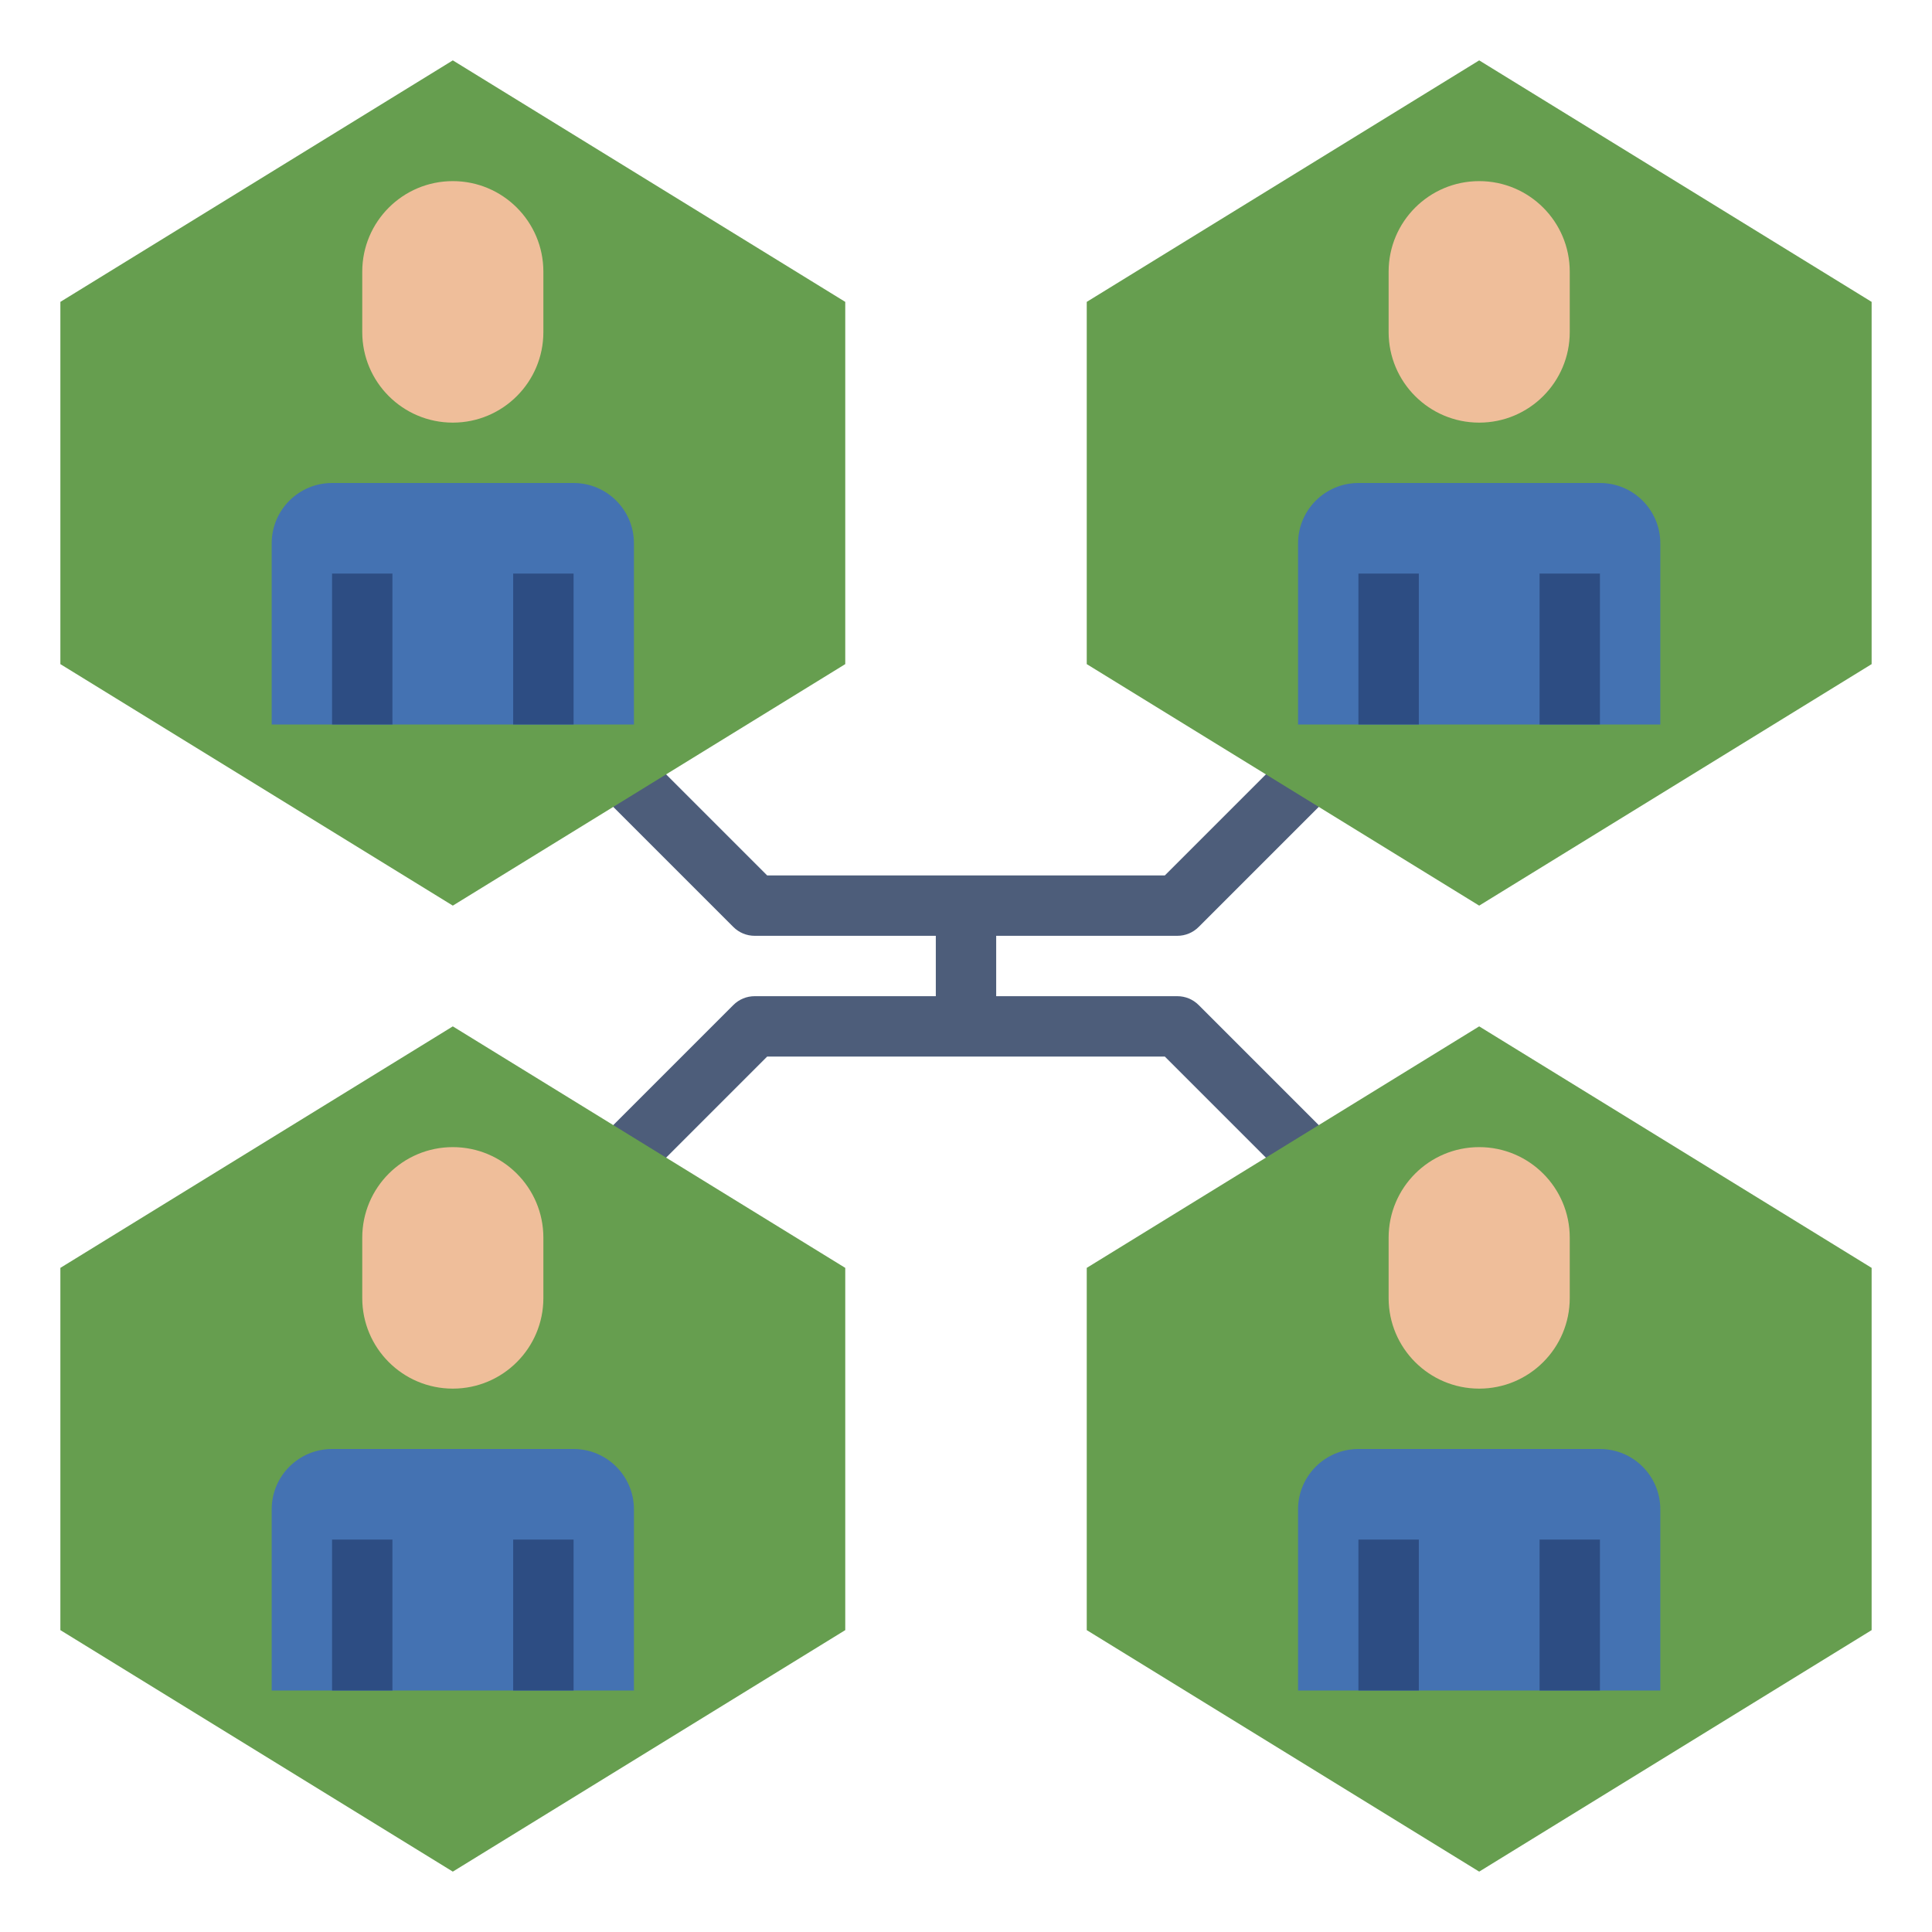 <svg id="Layer_3" enable-background="new 0 0 64 64" height="512" viewBox="0 0 64 64" width="512" xmlns="http://www.w3.org/2000/svg"><g><path d="m39 33h-6v-2h6c.266 0 .52-.105.707-.293l4-4-1.414-1.414-3.707 3.707h-13.172l-3.707-3.707-1.414 1.414 4 4c.187.188.441.293.707.293h6v2h-6c-.266 0-.52.105-.707.293l-4 4 1.414 1.414 3.707-3.707h13.172l3.707 3.707 1.414-1.414-4-4c-.187-.188-.441-.293-.707-.293z" fill="#4d5d7a"/><path d="m2 22 13 8 13-8v-12l-13-8-13 8z" fill="#669e4f"/><path d="m11 16h8c1.105 0 2 .895 2 2v6h-12v-6c0-1.105.895-2 2-2z" fill="#4472b2"/><path d="m15 6c1.657 0 3 1.343 3 3v2c0 1.657-1.343 3-3 3-1.657 0-3-1.343-3-3v-2c0-1.657 1.343-3 3-3z" fill="#efbe9a"/><g><path d="m17 19h2v5h-2z" fill="#2d4d83"/></g><g><path d="m11 19h2v5h-2z" fill="#2d4d83"/></g><path d="m36 22 13 8 13-8v-12l-13-8-13 8z" fill="#669e4f"/><path d="m45 16h8c1.105 0 2 .895 2 2v6h-12v-6c0-1.105.895-2 2-2z" fill="#4472b2"/><path d="m49 6c1.657 0 3 1.343 3 3v2c0 1.657-1.343 3-3 3-1.657 0-3-1.343-3-3v-2c0-1.657 1.343-3 3-3z" fill="#efbe9a"/><g><path d="m51 19h2v5h-2z" fill="#2d4d83"/></g><g><path d="m45 19h2v5h-2z" fill="#2d4d83"/></g><path d="m2 54 13 8 13-8v-12l-13-8-13 8z" fill="#669e4f"/><path d="m11 48h8c1.105 0 2 .895 2 2v6h-12v-6c0-1.105.895-2 2-2z" fill="#4472b2"/><path d="m15 38c1.657 0 3 1.343 3 3v2c0 1.657-1.343 3-3 3-1.657 0-3-1.343-3-3v-2c0-1.657 1.343-3 3-3z" fill="#efbe9a"/><g><path d="m17 51h2v5h-2z" fill="#2d4d83"/></g><g><path d="m11 51h2v5h-2z" fill="#2d4d83"/></g><path d="m36 54 13 8 13-8v-12l-13-8-13 8z" fill="#669e4f"/><path d="m45 48h8c1.105 0 2 .895 2 2v6h-12v-6c0-1.105.895-2 2-2z" fill="#4472b2"/><path d="m49 38c1.657 0 3 1.343 3 3v2c0 1.657-1.343 3-3 3-1.657 0-3-1.343-3-3v-2c0-1.657 1.343-3 3-3z" fill="#efbe9a"/><g><path d="m51 51h2v5h-2z" fill="#2d4d83"/></g><g><path d="m45 51h2v5h-2z" fill="#2d4d83"/></g></g></svg>